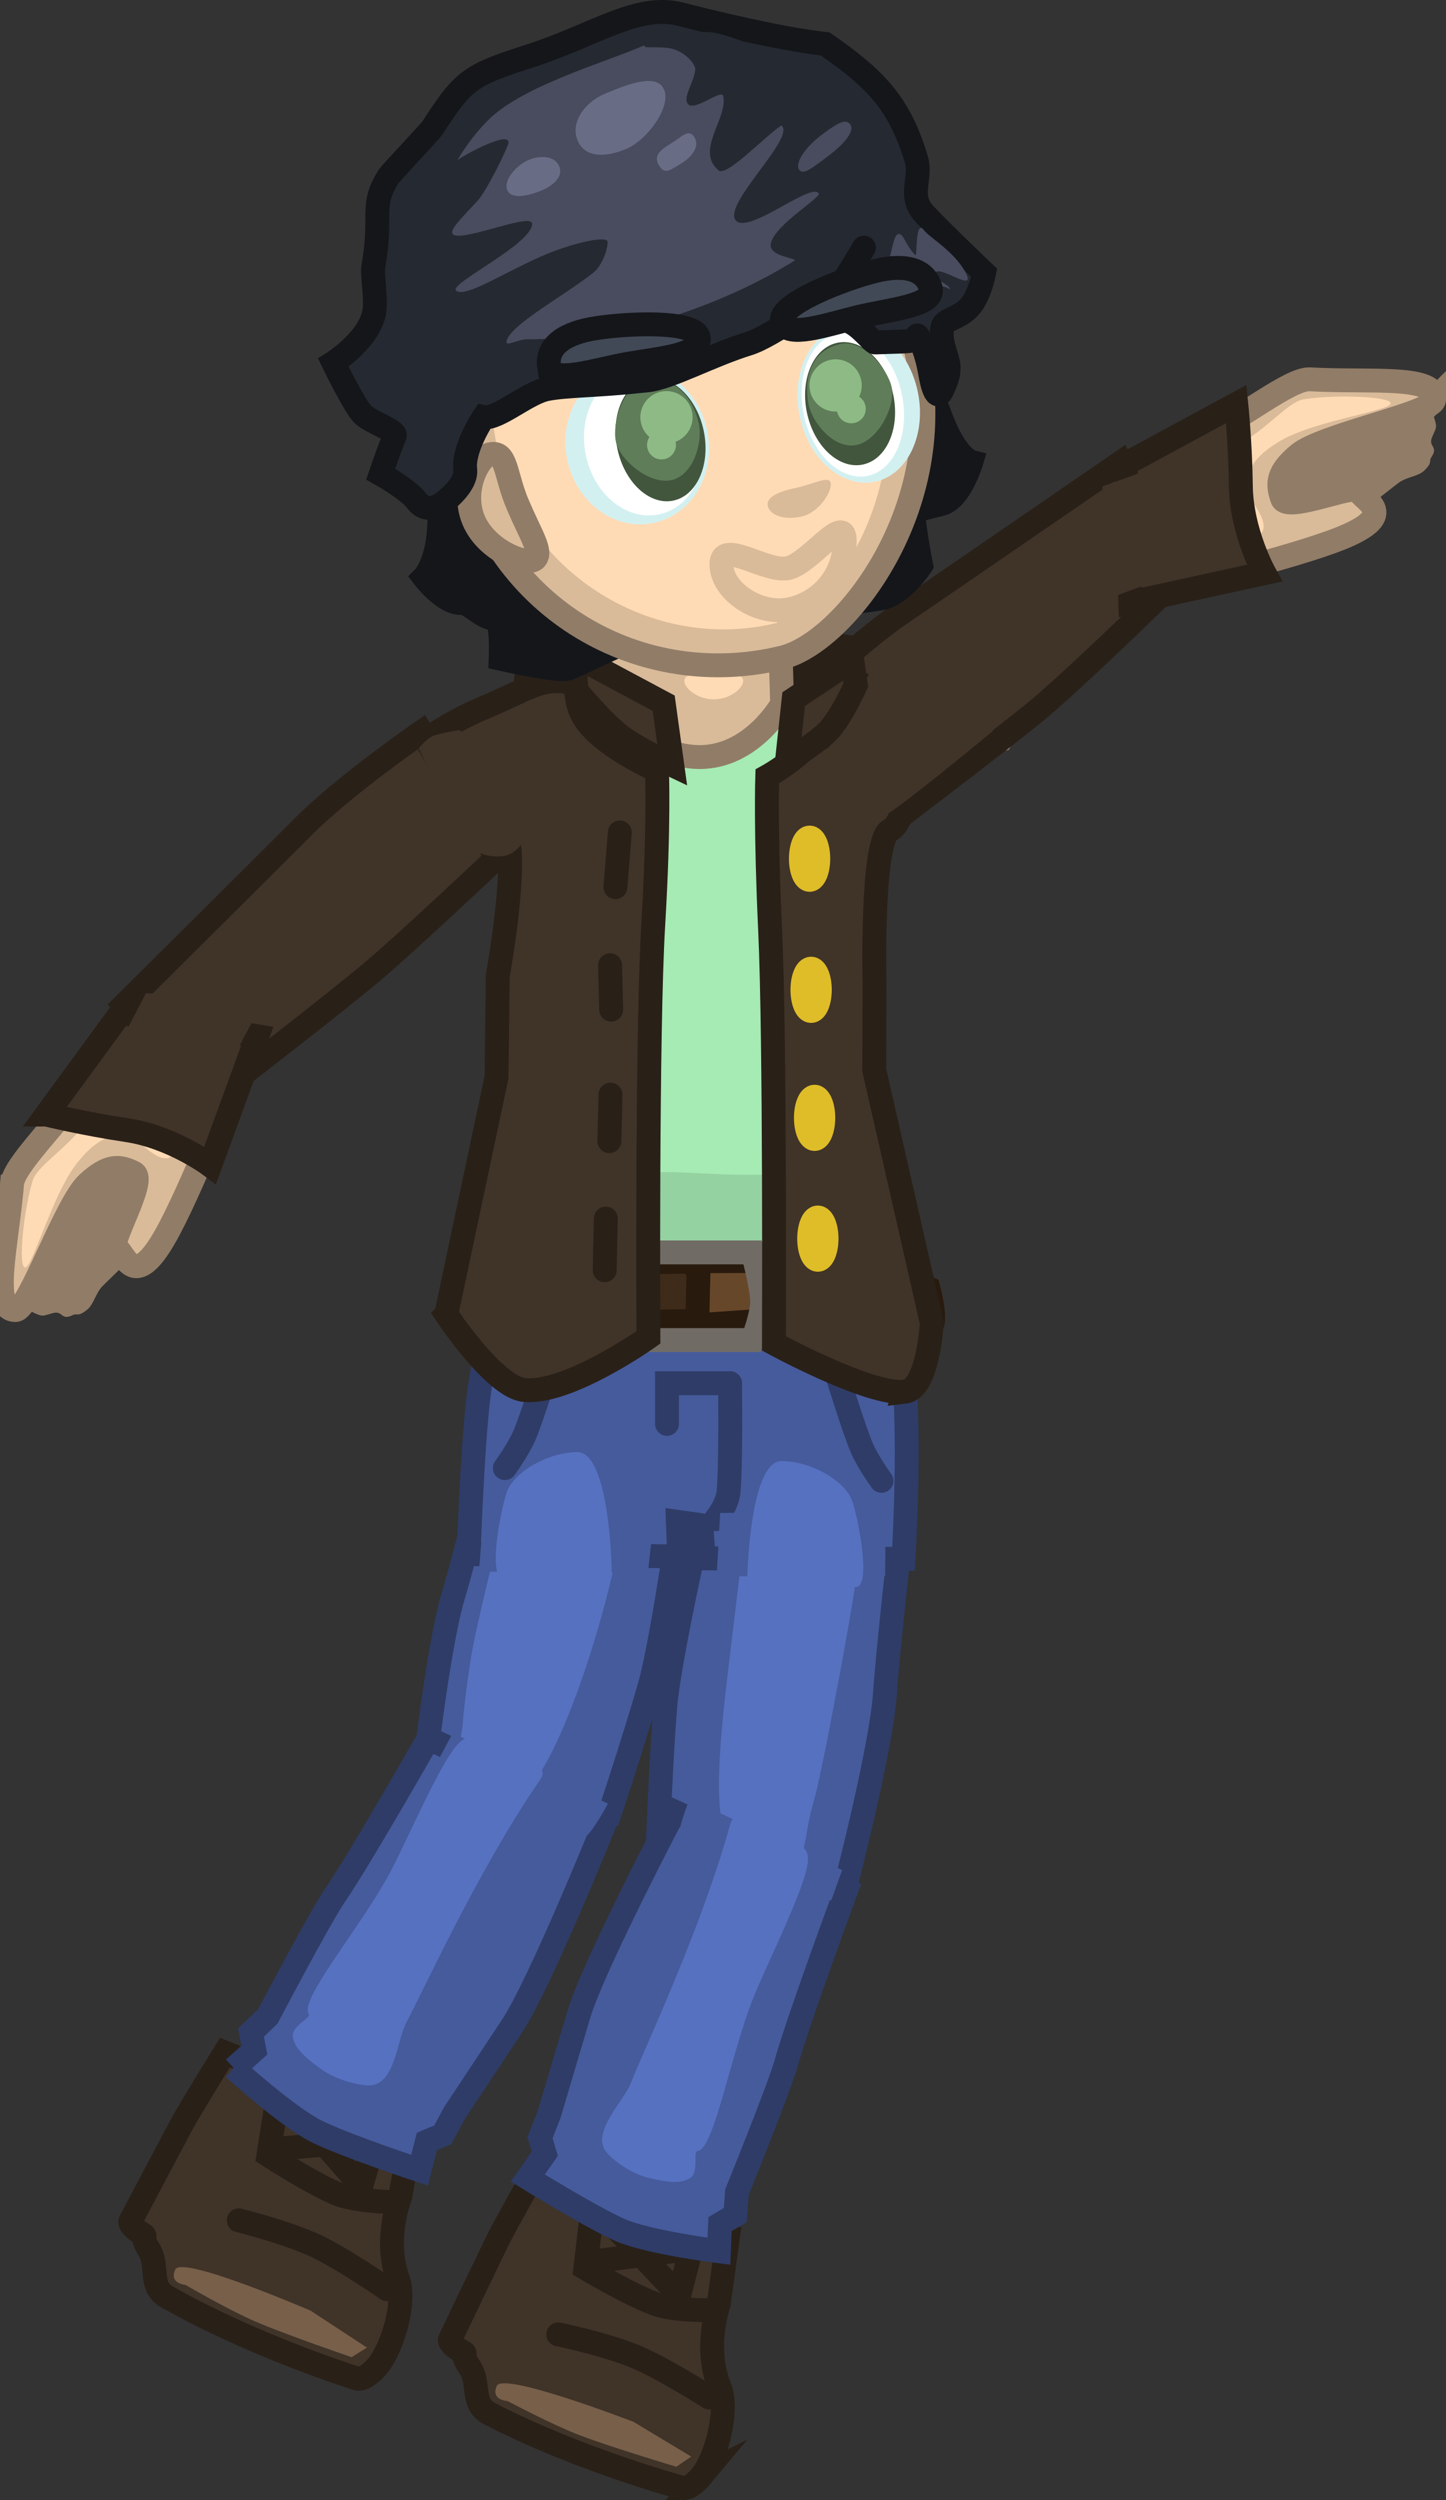 <svg version="1.1" xmlns="http://www.w3.org/2000/svg" xmlns:xlink="http://www.w3.org/1999/xlink" width="242.326" height="418.846" viewBox="0,0,242.326,418.846"><rect x="0" y="0" width="242.326" height="418.846" fill="#333333" stroke="none"/><g transform="translate(-114.79,-13.32)"><g data-paper-data="{&quot;isPaintingLayer&quot;:true}" fill-rule="nonzero" stroke-linejoin="miter" stroke-miterlimit="10" stroke-dasharray="" stroke-dashoffset="0" style="mix-blend-mode: normal"><g data-paper-data="{&quot;index&quot;:null}"><path d="M232.363,428.108c-2.317,2.774 -3.474,1.941 -3.474,1.941c0,0 -17.404,-4.744 -32.072,-12.363c-3.236,-1.681 -1.452,-5.088 -3.385,-7.874c-1.526,-2.198 -0.263,-2.003 -1.055,-2.437c-2.631,-1.442 -2.169,-2.132 -2.169,-2.132c0,0 7.116,-14.832 7.889,-16.405c1.48,-3.011 6.831,-12.417 6.831,-12.417l31.887,11.439l-1.586,11.514c0,0 -2.553,7.221 0.139,13.802c1.624,3.968 -0.612,12.068 -3.006,14.933z" fill="#403328" stroke="#292018" stroke-width="4" stroke-linecap="butt"/><path d="M220.973,419.072l9.658,5.811l-2.503,1.705c0,0 -10.909,-3.258 -16.252,-5.306c-4.688,-1.797 -12.041,-5.712 -12.041,-5.712c0,0 -2.858,-0.114 -1.791,-2.534c1.067,-2.42 22.929,6.036 22.929,6.036z" fill="#775f4a" stroke="none" stroke-width="0" stroke-linecap="butt"/><path d="M208.345,404.411c0,0 7.232,1.478 12.414,3.509c4.686,1.837 12.879,7.058 12.879,7.058" fill="none" stroke="#292018" stroke-width="4" stroke-linecap="round"/><path d="M234.792,400.366c0,0 -6.489,0.139 -9.73,-0.903c-3.928,-1.262 -12.175,-6.136 -12.175,-6.136l1.264,-10.784l12.685,13.443" fill="none" stroke="#292018" stroke-width="4" stroke-linecap="round"/><path d="M214.261,392.189l16.339,-2.103l-2.002,7.841" fill="none" stroke="#292018" stroke-width="4" stroke-linecap="round"/></g><g data-paper-data="{&quot;index&quot;:null}"><path d="M177.885,409.916c-2.423,2.681 -3.546,1.804 -3.546,1.804c0,0 -17.206,-5.417 -31.567,-13.6c-3.168,-1.805 -1.253,-5.141 -3.076,-7.999c-1.439,-2.256 -0.185,-2.012 -0.96,-2.476c-2.573,-1.544 -2.084,-2.215 -2.084,-2.215c0,0 7.687,-14.544 8.521,-16.086c1.596,-2.951 7.309,-12.142 7.309,-12.142l31.419,12.67l-2.032,11.444c0,0 -2.832,7.117 -0.397,13.797c1.468,4.028 -1.081,12.035 -3.584,14.804z" fill="#403328" stroke="#292018" stroke-width="4" stroke-linecap="butt"/><path d="M166.856,400.444l9.425,6.182l-2.567,1.606c0,0 -10.774,-3.68 -16.033,-5.934c-4.614,-1.978 -11.81,-6.176 -11.81,-6.176c0,0 -2.851,-0.225 -1.691,-2.602c1.16,-2.377 22.676,6.923 22.676,6.923z" fill="#775f4a" stroke="none" stroke-width="0" stroke-linecap="butt"/><path d="M154.808,385.303c0,0 7.169,1.758 12.268,3.989c4.611,2.018 12.595,7.554 12.595,7.554" fill="none" stroke="#292018" stroke-width="4" stroke-linecap="round"/><path d="M181.391,382.29c0,0 -6.489,-0.114 -9.687,-1.28c-3.876,-1.414 -11.928,-6.605 -11.928,-6.605l1.682,-10.726l12.152,13.926" fill="none" stroke="#292018" stroke-width="4" stroke-linecap="round"/><path d="M161.194,373.32l16.408,-1.466l-2.306,7.757" fill="none" stroke="#292018" stroke-width="4" stroke-linecap="round"/></g><g stroke-linecap="butt"><g><path d="M309.378,111.426c-0.434,1.274 -5.653,5.174 -6.241,5.686c-18.13,15.808 -20.604,20.099 -20.604,20.099c0,0 -10.803,2.616 -14.261,0.216c-2.461,-1.708 -4.609,-12.965 -4.609,-12.965c0,0 19.753,-15.951 28.114,-21.497c1.972,-1.308 2.857,-3.66 9.069,-9.123c4.944,-4.347 10.973,10.419 8.531,17.584z" fill="#d9bb9a" stroke="#917c67" stroke-width="4"/><path d="M306.531,91.497c2.337,-1.452 5.625,15.278 6.028,15.927c0.403,0.649 -2.178,1.771 -4.515,3.223c-2.337,1.452 -4.531,3.547 -4.934,2.898c-0.067,-0.108 -2.018,-16.81 -1.363,-17.585c1.732,-2.046 2.835,-3.253 4.783,-4.463z" fill="#d9bb9a" stroke="none" stroke-width="0"/><path d="M265.19,132.017c-1.597,-1.885 4.494,-7.849 12.54,-14.514c8.046,-6.665 10.041,-7.143 15.852,-11.664c3.915,-3.046 8.571,-7.557 12.453,-11.536c6.607,-6.772 6.278,10.607 6.1,10.95c-0.161,0.311 -6.925,3.8 -7.502,4.164c-6.629,4.183 -15.595,9.467 -17.14,11.39c-3.412,4.247 -8.457,11.429 -11.553,13.993c-8.046,6.665 -9.153,-0.898 -10.75,-2.783z" fill="#ffdbb5" stroke="none" stroke-width="0"/></g><path d="M307,102.331c0.751,3.385 1.634,11.361 1.634,11.361c0,0 -14.476,14.125 -20.442,18.983c-5.935,4.833 -22.462,17.383 -22.462,17.383l-18.911,-17.676c0,0 11.113,-10.971 18.999,-16.334c8.068,-5.488 36.759,-25.219 36.759,-25.219c0,0 3.562,7.615 4.424,11.502z" fill="#403328" stroke="#292018" stroke-width="4"/></g><g stroke-linecap="butt"><path d="M339.349,82.382c7.146,-1.916 14.711,-3.133 15.883,1.239c0.385,1.437 0.273,1.242 -0.446,2.936c-0.712,1.677 1.136,1.488 -0.122,3.36c-0.493,0.735 0.288,0.841 -1.226,2.271c-1.043,0.985 -2.942,1.008 -4.332,2.069c-2.054,1.568 -4.584,3.708 -5.513,3.957c-7.146,1.916 -13.89,-0.075 -15.062,-4.447c-1.172,-4.372 3.671,-9.469 10.818,-11.385z" fill="#917c67" stroke="none" stroke-width="NaN"/><g><path d="M355.116,80.313c-0.332,2.243 -18.768,5.873 -22.678,9.121c-3.556,2.954 -3.677,4.817 -2.781,7.413c0.837,2.426 12.472,-2.755 12.902,-1.228c0.441,1.568 7.806,3.982 -4.58,8.46c-9.883,3.573 -26.184,7.121 -30.891,9.24c-2.803,0.707 -4.595,-19.862 -0.959,-21.513c2.266,-0.68 1.866,-1.46 9.395,-4.888c7.056,-3.213 15.424,-10.237 18.792,-10.048c10.177,0.571 21.43,-0.82 20.799,3.444z" fill="#d9bb9a" stroke="#917c67" stroke-width="4"/><path d="M308.613,94.655c8.286,-4.567 10.209,-4.878 14.495,-7.333c4.286,-2.455 7.682,-6.716 10.145,-7.101c6.602,-1.035 18.518,-0.25 13.298,1.459c-4.256,1.393 -12.856,2.825 -17.467,5.657c-2.167,1.331 -5.519,3.667 -5.576,7.661c-0.023,1.61 5.166,6.228 2.042,8.229c-1.585,1.016 -3.496,1.001 -5.878,1.83c-9.665,3.363 -10.592,2.194 -10.861,2.47c-1.804,1.854 -5.066,-10.189 -0.197,-12.873z" fill="#ffdbb5" stroke="none" stroke-width="0"/></g><path d="M322.74,94.751c0.093,7.648 3.953,14.59 3.953,14.59l-22.489,4.912l-0.777,-23.207l18.546,-10.04c0,0 0.68,6.558 0.767,13.746z" fill="#403328" stroke="#292018" stroke-width="4"/><path d="M307.54,111.021l-9.038,3.341l1.059,-19.567l8.193,-2.931z" fill="#403328" stroke="none" stroke-width="0"/></g><path d="M200.309,190.605c0,0 2.702,-32.952 0.454,-37.254c-0.399,-0.764 -4.259,-7.031 -10.264,-8.69c-4.57,-1.263 -11.996,2.436 -10.647,-0.148c3.12,-5.978 12.084,-9.192 17.224,-10.432c10.46,-2.523 23.341,-10.05 32.449,-10.05c9.956,0 12.082,-2.538 25.418,2.234c12.958,4.637 6.301,14.463 6.301,14.463c0,0 0.298,13.594 -0.141,14.326c-2.127,3.542 -2.947,33.953 -2.947,33.953l7.177,37.258c0,0 -12.963,10.261 -36.501,9.687c-21.934,-0.534 -36.293,-8.258 -36.293,-8.258z" data-paper-data="{&quot;index&quot;:null}" fill="#95d2a1" stroke="#67916f" stroke-width="4" stroke-linecap="butt"/><path d="M249.266,166.297c0,1.438 -1.175,8.836 -0.688,12.374c1.675,12.169 6.674,28.172 4.648,29.505c-4.978,3.273 -21.652,1.47 -26.67,1.518c-4.07,0.039 -18.6,0.348 -22.779,-3.438c-3.243,-2.938 2.095,-14.915 3.906,-27.587c0.523,-3.659 -0.769,-10.62 -0.769,-13.433c0,-3.033 -4.37,-16.643 -5.861,-19.741c-0.546,-1.134 -4.522,1.008 -6.311,0.251c-1.551,-0.656 -0.97,-4.188 -1.07,-5.366c-0.196,-2.306 4.139,-5.462 8.707,-6.958c4.568,-1.496 19.203,-4.37 25.892,-4.37c6.89,0 20.77,1.866 26.623,4.617c1.104,0.519 8.284,3.117 7.436,5.983c-0.612,2.07 -0.476,6.025 -2.579,6.713c-2.314,0.757 -6.862,-1.819 -7.071,-0.836c-1.002,4.713 -3.414,17.742 -3.414,20.769z" data-paper-data="{&quot;index&quot;:null}" fill="#a6eab4" stroke="none" stroke-width="0" stroke-linecap="butt"/><g data-paper-data="{&quot;index&quot;:null}" stroke-linecap="butt"><path d="M202.72,129.1l1.04,-8.784c0,0 13.673,-1.567 24.4,-1.462c10.727,0.105 27.943,2.721 27.943,2.721v5.588z" fill="#292018" stroke="#292018" stroke-width="4"/><g><path d="M212.158,117.527l33.301,0.242l0.406,13.469c0,0 -5.008,9.022 -13.992,8.917c-8.699,-0.101 -22.599,-9.827 -22.599,-9.827z" fill="#d9bb9a" stroke="#917c67" stroke-width="4"/><path d="M239.334,127.396c0,1.234 -2.208,3.087 -4.932,3.087c-2.724,0 -4.932,-1.852 -4.932,-3.087c0,-1.234 2.208,-1.384 4.932,-1.384c2.724,0 4.932,0.149 4.932,1.384z" fill="#ffdbb5" stroke="none" stroke-width="0"/></g></g><g data-paper-data="{&quot;index&quot;:null}" stroke-linecap="butt"><g fill="#465b9c"><path d="M190.716,280.771c2.197,-7.343 7.065,-26.758 7.065,-26.758l31.966,6.202c0,0 -3.725,27.279 -6.075,35.513c-2.473,8.664 -6.821,21.753 -6.821,21.753c0,0 -12.24,2.572 -17.458,1.787c-4.988,-0.751 -13.904,-5.886 -13.904,-5.886c0,0 2.587,-23.785 5.226,-32.61z" stroke="#2e3c67" stroke-width="4"/><path d="M198.933,256.825l0.87,-4.509l23.712,4.556l-0.87,4.509z" stroke="none" stroke-width="0"/></g><path d="M199.702,265.194c3.257,-13.888 7.13,-25.313 13.115,-24.311c13.837,2.317 9.761,15.013 4.262,37.516c-3.267,13.37 -8.513,27.991 -13.092,33.86c-2.288,2.933 -5.827,3.5 -7.569,3.232c-2.559,-0.393 -5.087,-1.757 -5.929,-4.382c-0.507,-1.582 1.573,-5.205 1.849,-8.973c0.202,-2.751 0.629,-6.221 1.304,-10.613c0.935,-6.084 4.674,-20.422 6.059,-26.329z" fill="#5671c0" stroke="none" stroke-width="0"/></g><g data-paper-data="{&quot;index&quot;:null}" stroke-linecap="butt"><g fill="#465b9c"><path d="M154,359.845l3.409,-3.055l-0.555,-2.949l2.813,-2.694c0,0 8.663,-16.5 11.298,-20.354c4.331,-6.334 15.638,-26.229 15.638,-26.229l29.617,13.998c0,0 -10.939,27.167 -15.683,34.305c-1.976,2.974 -9.604,14.499 -9.604,14.499l-1.951,3.614l-2.643,1.11l-1.236,4.819c0,0 -12.132,-4.016 -17.145,-6.445c-4.793,-2.321 -13.959,-10.62 -13.959,-10.62z" stroke="#2e3c67" stroke-width="4"/><path d="M188.127,308.431l2.533,-4.768l26.022,11.822c0,0 -2.552,4.693 -3.634,5.403c-0.418,0.275 -6.248,-2.565 -6.248,-2.565z" stroke="none" stroke-width="0"/></g><path d="M191.081,306.048c2.74,-3.42 4.059,-0.699 6.822,0.55c3.356,2.85 9.525,1.817 7.389,4.911c-10.299,14.921 -19.513,35.279 -22.376,40.578c-1.615,2.988 -1.89,10.584 -6.268,10.608c-1.702,0.01 -5.571,-0.9 -8.072,-2.744c-2.631,-1.938 -4.266,-3.303 -4.698,-5.261c-0.433,-1.958 3.174,-3.26 2.656,-3.982c-1.651,-2.301 8.564,-14.311 13.549,-23.536c2.654,-4.911 7.88,-17.232 10.999,-21.125z" fill="#5671c0" stroke="none" stroke-width="0"/></g><g data-paper-data="{&quot;index&quot;:null}" stroke-linecap="butt"><g fill="#465b9c"><path d="M225.038,322.028c0,0 0.51,-13.791 1.233,-22.775c0.688,-8.538 6.848,-35.372 6.848,-35.372l32.757,5.629c0,0 -2.265,19.891 -2.782,27.542c-0.622,9.194 -6.625,32.355 -6.625,32.355c0,0 -10.351,1.614 -15.385,0.533z" stroke="#2e3c67" stroke-width="4"/><path d="M239.49,267.511l0.775,-4.526l24.283,4.217l-0.775,4.526z" stroke="none" stroke-width="0"/></g><path d="M253.349,305.191c-0.92,4.348 -1.551,7.787 -2.338,10.43c-1.078,3.622 -1.255,7.98 -2.303,9.278c-1.739,2.152 -1.794,2.714 -4.379,2.167c-1.76,-0.372 -6.914,-2.585 -8.056,-6.145c-2.285,-7.124 -0.114,-22.25 1.528,-35.917c2.763,-23.004 3.392,-36.331 17.44,-33.55c6.076,1.203 4.719,13.059 2.883,27.208c-0.781,6.018 -4.775,26.53 -4.775,26.53z" fill="#5671c0" stroke="none" stroke-width="0"/></g><g data-paper-data="{&quot;index&quot;:null}" stroke-linecap="butt"><g fill="#465b9c"><path d="M218.67,386.909c-4.922,-2.188 -15.435,-8.693 -15.435,-8.693l2.853,-4.068l-0.8,-2.71l1.507,-3.82c0,0 3.935,-13.241 4.946,-16.663c2.425,-8.215 16.053,-34.132 16.053,-34.132l28.813,13.15c0,0 -7.943,21.457 -10.019,28.838c-1.264,4.492 -8.293,21.75 -8.293,21.75l-0.283,3.87l-2.556,1.503l-0.186,4.553c0,0 -11.894,-1.487 -16.599,-3.578z" stroke="#2e3c67" stroke-width="4"/><path d="M234.331,323.985c0,0 -5.735,-2.533 -5.787,-3.027c-0.136,-1.276 1.809,-6.251 1.809,-6.251l25.568,11.914l-1.828,5.091z" stroke="none" stroke-width="0"/></g><path d="M240.968,348.189c-3.842,9.756 -6.542,25.258 -9.289,25.515c-0.862,0.081 0.39,3.641 -1.347,4.59c-1.737,0.95 -3.772,0.609 -6.853,-0.106c-2.93,-0.68 -6.004,-2.996 -7.049,-4.282c-2.688,-3.307 2.843,-8.462 4.087,-11.622c2.207,-5.604 11.791,-25.79 16.624,-43.25c1.002,-3.621 4.04,1.69 8.253,2.357c2.646,1.264 5.503,0.483 4.63,4.77c-0.994,4.88 -7.011,16.834 -9.056,22.028z" fill="#5671c0" stroke="none" stroke-width="0"/></g><g data-paper-data="{&quot;index&quot;:null}"><g><g><path d="M193.321,273.694c0,0 0.636,-18.319 1.681,-26.508c1.041,-8.158 4.065,-19.79 4.065,-19.79l63.972,0.426c0,0 3.173,13.025 3.498,19.549c0.604,12.106 -0.33,27.104 -0.33,27.104l-33.466,-0.072l-0.432,-5.563l-3.921,-0.554l0.213,5.785z" fill="#465b9c" stroke="#2e3c67" stroke-width="4" stroke-linecap="butt"/><path d="M237.131,245.063c0,0 0.175,14.154 -0.258,18.276c-0.234,2.225 -2.134,4.501 -2.134,4.501" fill="none" stroke="#2e3c67" stroke-width="4" stroke-linecap="round"/><path d="M226.569,251.875v-6.812h10.562" fill="none" stroke="#2e3c67" stroke-width="4" stroke-linecap="round"/><path d="M206.911,241.271c0,0 -2.79,9.071 -4.166,12.368c-1.026,2.459 -3.353,5.647 -3.353,5.647" fill="none" stroke="#2e3c67" stroke-width="4" stroke-linecap="round"/><path d="M262.513,261.415c0,0 -2.327,-3.188 -3.353,-5.647c-1.376,-3.297 -4.166,-12.368 -4.166,-12.368" data-paper-data="{&quot;index&quot;:null}" fill="none" stroke="#2e3c67" stroke-width="4" stroke-linecap="round"/><path d="M195.055,276.603l0.848,-10.623l28.634,0.273l-1.18,10.623z" fill="#465b9c" stroke="none" stroke-width="0" stroke-linecap="butt"/><path d="M234.893,277.409l0.587,-10.623l27.709,-0.273l-0.053,10.8z" data-paper-data="{&quot;index&quot;:null}" fill="#465b9c" stroke="none" stroke-width="0" stroke-linecap="butt"/></g><g stroke="#281a0d" stroke-width="4" stroke-linecap="butt"><path d="M195.28,233.781c0,0 -0.256,-3.997 0.03,-5.663c0.31,-1.8 2.162,-3.916 2.162,-3.916l9.765,-0.355c0,0 3.189,3.808 3.189,5.464c0,1.656 -3.189,4.47 -3.189,4.47z" fill="#3f2b1a"/><path d="M206.44,234.633l1.794,-10.218l10.164,0.071c0,0 3.189,3.808 3.189,5.464c0,1.656 -3.189,4.47 -3.189,4.47z" fill="#67472a"/><path d="M218.597,234.846l1.594,-10.005l10.363,-0.142c0,0 3.189,3.808 3.189,5.464c0,1.656 -3.189,4.47 -3.189,4.47z" fill="#3f2b1a"/><path d="M231.629,235.347l0.263,-10.724l11.21,-0.042c0,0 3.361,3.635 3.438,5.288c0.077,1.654 -2.978,4.633 -2.978,4.633z" fill="#67472a"/><path d="M243.781,234.917l0.861,-10.298l10.612,-0.467c0,0 3.361,3.635 3.438,5.288c0.077,1.654 -2.978,4.633 -2.978,4.633z" fill="#3f2b1a"/><path d="M255.942,234.708l0.591,-10.085l8.428,-0.68c0,0 2.642,3.635 2.703,5.288c0.06,1.654 -2.341,4.633 -2.341,4.633z" fill="#67472a"/></g><path d="M200.378,235.344l1.165,-12.77l5.778,-0.148l0.629,12.77z" fill="#465b9c" stroke="#2e3c67" stroke-width="4" stroke-linecap="butt"/><g fill="#67472a" stroke="#281a0d" stroke-width="4" stroke-linecap="butt"><path d="M255.451,233.573l5.455,-8.648l9.475,4.238c0,0 1.273,4.658 0.584,6.14c-0.688,1.483 -4.715,2.756 -4.715,2.756z"/></g><path d="M223.38,237.826c0,0 -1.196,-4.985 -1.196,-7.45c0,-2.43 1.196,-7.237 1.196,-7.237h17.537c0,0 1.594,5.716 1.594,8.302c0,2.268 -1.594,6.386 -1.594,6.386z" fill="none" stroke="#716b65" stroke-width="4" stroke-linecap="butt"/><path d="M254.385,235.409l0.629,-12.77l5.778,0.148l1.165,12.77z" data-paper-data="{&quot;index&quot;:null}" fill="#465b9c" stroke="#2e3c67" stroke-width="4" stroke-linecap="butt"/></g><path d="M217.307,276.83c0,3.037 -13.186,0.887 -18.185,0.887c-2.674,0 -0.396,-11.516 0.581,-14.368c1.163,-3.392 6.876,-6.741 11.874,-6.741c4.999,0 5.73,17.185 5.73,20.222z" fill="#5671c0" stroke="none" stroke-width="0" stroke-linecap="butt"/><path d="M240.023,278.322c0,-3.037 0.731,-20.222 5.73,-20.222c4.999,0 10.712,3.349 11.874,6.741c0.977,2.852 3.255,14.368 0.581,14.368c-4.999,0 -18.185,2.15 -18.185,-0.887z" data-paper-data="{&quot;index&quot;:null}" fill="#5671c0" stroke="none" stroke-width="0" stroke-linecap="butt"/></g><g data-paper-data="{&quot;index&quot;:null}" stroke-linecap="butt"><g data-paper-data="{&quot;index&quot;:null}" fill="#403328"><g><path d="M266.427,246.484c-5.793,0.687 -21.94,-8.093 -21.94,-8.093c0,0 0.215,-51.021 -0.636,-69.198c-0.789,-16.843 -0.485,-25.793 -0.485,-25.793c0,0 7.56,-4.171 9.698,-9.149c1.3,-3.027 0.368,-5.3 1.94,-5.634c3.717,-0.791 1.395,-2.207 7.234,0.906c5.84,3.113 5.757,20.918 1.693,22.881c-3.157,1.524 -2.584,25.615 -2.584,25.615l-0.042,14.607l9.642,42.307c0,0 -0.588,11.086 -4.52,11.552z" stroke="#292018" stroke-width="4"/><path d="M274.743,127.896c0,0 6.99,-0.45 7.428,0.567c0.413,0.96 -1.013,7.347 -1.013,7.347c0,0 -16.446,13.678 -18.557,14.38c-0.698,0.232 -3.127,-15.062 -3.632,-18.261c-0.504,-3.199 1.869,-6.297 1.869,-6.297z" stroke="none" stroke-width="NaN"/></g><path d="M253.349,136.029c-2.195,2.084 -6.678,4.796 -6.678,4.796l1.121,-10.377l9.824,-6.53l0.592,4.159c0,0 -2.573,5.782 -4.859,7.952z" stroke="#292018" stroke-width="4"/></g><path d="M251.922,157.182c0,1.958 -0.653,3.546 -1.458,3.546c-0.805,0 -1.458,-1.588 -1.458,-3.546c0,-1.958 0.653,-3.546 1.458,-3.546c0.805,0 1.458,1.588 1.458,3.546z" fill="#dfbd28" stroke="#dfbd28" stroke-width="4"/><path d="M252.178,179.149c0,1.958 -0.653,3.546 -1.458,3.546c-0.805,0 -1.458,-1.588 -1.458,-3.546c0,-1.958 0.653,-3.546 1.458,-3.546c0.805,0 1.458,1.588 1.458,3.546z" fill="#dfbd28" stroke="#dfbd28" stroke-width="4"/><path d="M252.761,200.598c0,1.958 -0.653,3.546 -1.458,3.546c-0.805,0 -1.458,-1.588 -1.458,-3.546c0,-1.958 0.653,-3.546 1.458,-3.546c0.805,0 1.458,1.588 1.458,3.546z" fill="#dfbd28" stroke="#dfbd28" stroke-width="4"/><path d="M253.307,220.835c0,1.958 -0.653,3.546 -1.458,3.546c-0.805,0 -1.458,-1.588 -1.458,-3.546c0,-1.958 0.653,-3.546 1.458,-3.546c0.805,0 1.458,1.588 1.458,3.546z" fill="#dfbd28" stroke="#dfbd28" stroke-width="4"/></g><g data-paper-data="{&quot;index&quot;:null}" stroke="#292018" stroke-width="4"><path d="M189.573,233.515l8.427,-39.724l0.207,-17.028c0,0 4.392,-23.849 0.35,-25.373c-5.204,-1.962 -12.973,-5.402 -12.973,-5.402c0,0 -9.256,0.411 -7.476,-2.073c1.78,-2.484 10.018,-8.793 17.495,-11.906c7.477,-3.113 9.625,-5.196 14.385,-4.406c2.013,0.334 0.819,2.607 2.484,5.634c2.738,4.978 12.417,9.149 12.417,9.149c0,0 0.389,8.949 -0.621,25.793c-1.09,18.178 -0.815,69.199 -0.815,69.199c0,0 -13.358,9.507 -20.776,8.82c-5.035,-0.467 -13.104,-12.682 -13.104,-12.682z" fill="#403328" stroke-linecap="butt"/><path d="M211.372,129.001l-0.287,-5.854l14.93,7.982l1.436,10.377c0,0 -5.74,-2.712 -8.551,-4.796c-2.927,-2.17 -7.528,-7.71 -7.528,-7.71z" fill="#403328" stroke-linecap="butt"/><path d="M218.667,152.783l-0.747,9.167" fill="none" stroke-linecap="round"/><path d="M217.025,175.027l0.187,7.438" fill="none" stroke-linecap="round"/><path d="M217.099,196.717l-0.187,7.784" fill="none" stroke-linecap="round"/><path d="M216.315,217.474l-0.187,8.648" fill="none" stroke-linecap="round"/></g><g stroke-linecap="butt"><g><path d="M137.506,181.898c6.522,-5.09 8.997,-5.523 10.648,-7.217c7.002,-7.186 26.345,-23.633 26.345,-23.633c0,0 10.662,4.201 11.883,6.936c1.717,3.844 -1.919,7.934 -1.919,7.934c0,0 -5.617,7.673 -24.517,22.552c-0.612,0.482 -5.413,4.886 -6.746,5.076c-7.494,1.069 -20.883,-7.598 -15.694,-11.648z" fill="#d9bb9a" stroke="#917c67" stroke-width="4"/><path d="M139.421,183.176c0.883,-0.5 16.932,4.519 17.026,4.605c0.563,0.517 -1.903,2.283 -3.764,4.31c-1.861,2.027 -3.442,4.355 -4.005,3.838c-0.563,-0.517 -16.391,-6.854 -14.53,-8.881c1.551,-1.689 2.941,-2.55 5.274,-3.871z" fill="#d9bb9a" stroke="none" stroke-width="0"/><path d="M182.378,165.031c-3.094,2.565 -11.088,6.189 -15.895,8.753c-2.176,1.161 -9.034,8.99 -14.375,14.727c-0.465,0.499 -5.149,6.498 -5.485,6.598c-0.369,0.111 -17.508,-2.793 -9.626,-8.028c4.631,-3.076 9.929,-6.813 13.648,-10.094c5.522,-4.87 6.362,-6.741 14.405,-13.41c8.043,-6.669 15.034,-11.546 16.59,-9.627c1.556,1.919 8.781,4.411 0.738,11.08z" fill="#ffdbb5" stroke="none" stroke-width="0"/></g><path d="M134.225,183.037c0,0 24.716,-24.527 31.607,-31.436c6.735,-6.753 19.578,-15.635 19.578,-15.635l12.622,21.06c0,0 -14.881,14.058 -20.732,18.992c-5.881,4.96 -21.736,17.216 -21.736,17.216c0,0 -7.673,-2.349 -10.86,-3.715c-3.659,-1.569 -10.481,-6.483 -10.481,-6.483z" fill="#403328" stroke="#292018" stroke-width="4"/></g><g stroke-linecap="butt"><path d="M121.585,217.453c2.862,-6.823 8.566,-10.935 12.739,-9.184c4.174,1.751 5.237,8.701 2.375,15.524c-0.372,0.887 -2.834,3.105 -4.665,4.929c-1.239,1.234 -1.518,3.113 -2.634,4.013c-1.621,1.307 -1.621,0.519 -2.415,0.909c-2.025,0.994 -1.588,-0.812 -3.346,-0.332c-1.775,0.484 -1.597,0.622 -2.969,0.046c-4.174,-1.751 -1.948,-9.082 0.914,-15.905z" fill="#917c67" stroke="none" stroke-width="NaN"/><g><path d="M116.8,211.724c0.267,-3.363 8.355,-10.707 12.49,-17.266c4.412,-6.998 5.131,-6.496 6.11,-8.65c2.126,-3.381 22.266,1.168 21.187,3.85c-2.735,4.378 -8.448,20.052 -13.321,29.363c-6.107,11.669 -7.506,4.045 -9,3.397c-1.456,-0.631 5.247,-11.462 2.956,-12.618c-2.451,-1.237 -4.313,-1.369 -7.72,1.756c-3.746,3.436 -9.828,21.214 -12.095,21.241c-4.31,0.05 -1.414,-10.913 -0.608,-21.073z" fill="#d9bb9a" stroke="#917c67" stroke-width="4"/><path d="M150.619,190.583c-0.31,0.229 0.724,1.306 -3.912,10.429c-1.142,2.248 -1.385,4.143 -2.606,5.577c-2.405,2.825 -6.28,-2.939 -7.879,-3.133c-3.966,-0.481 -6.732,2.525 -8.343,4.492c-3.428,4.188 -6.006,12.515 -7.961,16.545c-2.397,4.942 -1.568,-6.971 0.347,-13.373c0.714,-2.388 5.394,-5.178 8.404,-9.094c3.011,-3.916 3.577,-5.779 9.22,-13.374c3.316,-4.462 14.809,0.394 12.729,1.931z" fill="#ffdbb5" stroke="none" stroke-width="0"/></g><path d="M122.564,200.05l12.449,-17.023l22.891,3.899l-7.899,21.622c0,0 -6.359,-4.76 -13.924,-5.884c-7.111,-1.056 -13.517,-2.614 -13.517,-2.614z" fill="#403328" stroke="#292018" stroke-width="4"/><path d="M135.24,187.424l4.009,-7.723l19.531,1.589l-4.53,8.505z" fill="#403328" stroke="none" stroke-width="0"/></g><path d="M208.709,146.392c0,0 -5.093,7.29 -7.542,9.433c-2.449,2.143 -6.918,0.284 -7.426,-0.412c-1.533,-2.101 -8.8,-16.745 -8.8,-16.745c0,0 1.339,-1.559 2.319,-2.01c1.037,-0.478 4.47,-1.021 4.47,-1.021z" fill="#403328" stroke="none" stroke-width="NaN" stroke-linecap="butt"/><g><path d="M188.21,103.59c0.891,-6.4 -1.084,-24.928 -1.084,-24.928l78.5,-17.709c0,0 4.993,19.099 8.136,25.278c2.048,4.028 3.814,4.474 3.814,4.474c0,0 -1.864,6.258 -5,7.047c-1.004,0.253 -3.157,0.78 -4.57,1.182c-0.564,0.16 1.154,9.105 1.154,9.105c0,0 -2.984,4.551 -6.306,5.441c-1.378,0.369 -6.196,0.744 -7.643,1.178c-1.631,0.488 -4.65,2.778 -7.006,4.277c-3.807,2.422 -9.532,3.345 -9.532,3.345c0,0 -5.041,-0.512 -8.78,-1.313c-3.09,-0.662 -4.713,-1.685 -6.983,-1.334c-1.521,0.235 -12.195,5.57 -13.03,5.736c-2.032,0.403 -11.183,-1.674 -11.183,-1.674c0,0 0.283,-6.976 -0.97,-6.775c-1.672,0.268 -4.432,-2.688 -5.396,-2.585c-2.979,0.32 -6.489,-4.292 -6.489,-4.292c0,0 1.713,-1.735 2.37,-6.454z" data-paper-data="{&quot;index&quot;:null}" fill="#14161a" stroke="#14161a" stroke-width="4" stroke-linecap="butt"/><path d="M191.983,89.718c-5.818,-25.804 6.447,-44.004 29.084,-49.108c22.638,-5.104 41.525,6.073 47.343,31.877c5.818,25.804 -12.18,48.451 -22.457,50.981c-23.597,5.809 -48.153,-7.946 -53.97,-33.75z" data-paper-data="{&quot;index&quot;:null}" fill="#d9bb9a" stroke="#917c67" stroke-width="4" stroke-linecap="butt"/><path d="M262.617,74.338c4.654,20.643 -7.368,41.027 -17.84,43.387c-20.467,4.934 -41.879,-8.231 -46.533,-28.874c-4.654,-20.643 3.88,-37.425 24.734,-42.126c20.594,-4.643 34.985,6.97 39.639,27.613z" fill="#ffdbb5" stroke="none" stroke-width="0" stroke-linecap="butt"/><path d="M254.001,94.233c0.277,1.323 -1.848,4.996 -5.012,5.659c-3.164,0.663 -5.256,-0.476 -5.533,-1.799c-0.277,-1.323 1.365,-2.33 4.529,-2.993c3.164,-0.663 5.739,-2.19 6.017,-0.867z" fill="#d9bb9a" stroke="none" stroke-width="0" stroke-linecap="butt"/><path d="M247.046,115.401c-5.207,1.037 -11.282,-3.065 -11.364,-7.478c-0.082,-4.413 7.526,1.446 11.235,0.561c3.62,-0.864 9.385,-9.139 9.434,-4.675c0.065,5.984 -4.098,10.556 -9.305,11.593z" fill="none" stroke="#d9bb9a" stroke-width="4" stroke-linecap="round"/><g data-paper-data="{&quot;index&quot;:null}" stroke="none" stroke-width="0" stroke-linecap="butt"><path d="M268.59,78.927c1.507,7.191 -1.7,13.95 -7.165,15.095c-5.464,1.145 -11.116,-3.756 -12.623,-10.947c-1.507,-7.191 1.7,-13.95 7.165,-15.095c5.464,-1.145 11.116,3.756 12.623,10.947z" fill="#d3f0f1"/><path d="M255.208,69.177c4.535,-0.951 9.331,3.619 10.712,10.207c1.381,6.588 -1.177,12.698 -5.712,13.649c-4.535,0.951 -9.331,-3.619 -10.712,-10.207c-1.381,-6.588 1.177,-12.698 5.712,-13.649z" fill="#ffffff"/></g><g data-paper-data="{&quot;index&quot;:null}" stroke="none" stroke-width="0" stroke-linecap="butt"><g data-paper-data="{&quot;index&quot;:null}"><path d="M264.481,79.431c1.181,5.634 -1.099,10.879 -5.093,11.716c-3.994,0.837 -8.188,-3.051 -9.369,-8.685c-1.181,-5.634 1.099,-10.879 5.093,-11.716c3.994,-0.837 8.188,3.051 9.369,8.685z" fill="#41563d"/><path d="M258.322,87.87c-3.692,0.774 -7.36,-3.629 -8.012,-6.74c-0.652,-3.111 -0.463,-8.962 5.412,-10.194c3.692,-0.774 7.852,4.166 8.504,7.277c0.652,3.111 -2.212,8.883 -5.904,9.657z" fill="#5f7d59"/></g><path d="M250.543,78.793c-0.496,-2.366 1.02,-4.686 3.386,-5.181c2.366,-0.496 4.686,1.02 5.181,3.386c0.496,2.366 -1.02,4.686 -3.386,5.181c-2.366,0.496 -4.686,-1.02 -5.181,-3.386z" fill="#8ebb85"/><path d="M255.086,82.313c-0.274,-1.309 0.564,-2.592 1.873,-2.866c1.309,-0.274 2.592,0.564 2.866,1.873c0.274,1.309 -0.564,2.592 -1.873,2.866c-1.309,0.274 -2.592,-0.564 -2.866,-1.873z" fill="#8ebb85"/></g><g data-paper-data="{&quot;index&quot;:null}" stroke="none" stroke-width="0" stroke-linecap="butt"><path d="M218.853,74.889c6.478,-1.358 12.951,3.371 14.458,10.563c1.507,7.191 -2.522,14.122 -9,15.48c-6.478,1.358 -12.951,-3.371 -14.458,-10.563c-1.507,-7.191 2.522,-14.122 9,-15.48z" fill="#d3f0f1"/><path d="M232.444,85.53c1.381,6.588 -1.858,12.841 -7.235,13.968c-5.377,1.127 -10.854,-3.3 -12.235,-9.887c-1.381,-6.588 1.858,-12.841 7.235,-13.968c5.377,-1.127 10.854,3.3 12.235,9.887z" fill="#ffffff"/></g><g data-paper-data="{&quot;index&quot;:null}" stroke="none" stroke-width="0" stroke-linecap="butt"><g data-paper-data="{&quot;index&quot;:null}"><path d="M223.347,76.789c3.994,-0.837 8.188,3.051 9.369,8.685c1.181,5.634 -1.099,10.879 -5.093,11.716c-3.994,0.837 -8.188,-3.051 -9.369,-8.685c-1.181,-5.634 1.099,-10.879 5.093,-11.716z" fill="#41563d"/><path d="M217.998,87.288c-0.652,-3.111 1.174,-9.306 4.867,-10.079c5.875,-1.231 8.398,4.051 9.05,7.162c0.652,3.111 -0.939,8.616 -4.632,9.39c-3.692,0.774 -8.633,-3.362 -9.285,-6.473z" fill="#5f7d59"/></g><path d="M227.377,87.506c-2.366,0.496 -4.686,-1.02 -5.181,-3.386c-0.496,-2.366 1.02,-4.686 3.386,-5.181c2.366,-0.496 4.686,1.02 5.181,3.386c0.496,2.366 -1.02,4.686 -3.386,5.181z" fill="#8ebb85"/><path d="M226.142,90.238c-1.309,0.274 -2.592,-0.564 -2.866,-1.873c-0.274,-1.309 0.564,-2.592 1.873,-2.866c1.309,-0.274 2.592,0.564 2.866,1.873c0.274,1.309 -0.564,2.592 -1.873,2.866z" fill="#8ebb85"/></g><path d="M201.563,97.884c2.202,5.161 4.126,7.873 2.899,9.098c-1.226,1.224 -8.068,-1.28 -10.27,-6.442c-2.202,-5.161 0.877,-10.59 2.544,-11.063c3.035,-0.861 2.624,3.246 4.826,8.407z" data-paper-data="{&quot;index&quot;:null}" fill="#d9bb9a" stroke="#917c67" stroke-width="4" stroke-linecap="butt"/><g data-paper-data="{&quot;index&quot;:null}"><g><path d="M192.75,91.993c0.312,2.716 -3.823,5.652 -3.823,5.652c0,0 -2.542,1.961 -4.292,-0.392c-1.425,-1.916 -6.062,-4.509 -6.062,-4.509c0,0 1.008,-2.983 2.359,-6.406c0.349,-0.884 -3.974,-2.254 -5.341,-3.586c-1.368,-1.332 -4.939,-8.671 -4.939,-8.671c0,0 6.253,-3.968 6.887,-8.746c0.315,-2.371 -0.446,-5.933 -0.173,-7.453c1.554,-8.662 -0.665,-10.023 2.598,-15.07c0.341,-0.527 6.966,-7.545 7.27,-8.02c5.298,-8.278 6.433,-8.896 16.493,-12.142c10.638,-3.432 17.876,-8.799 25.073,-6.956c4.699,1.204 16.413,4.094 24.281,4.991c8.59,5.927 12.482,10.077 15.265,19.321c0.893,2.965 -1.128,5.613 0.809,8.486c0.879,1.303 10.564,10.539 10.564,10.539c0,0 -0.747,3.969 -2.553,5.845c-1.789,1.858 -4.168,1.955 -4.437,3.19c-0.587,2.694 1.018,4.973 1.037,6.862c0.013,1.374 -0.389,2.199 -1.005,3.619c-1.041,2.398 -1.778,-0.807 -2.144,-2.948c-0.684,-4.002 -2.236,-6.621 -2.094,-5.987c-1.366,1.112 -0.118,0.813 -7.097,1.084c-0.388,0.015 -2.272,-2.478 -3.979,-3.325c-1.708,-0.848 -3.805,-4.77 -3.805,-4.77c0,0 -9.129,6.977 -13.467,8.316c-6.257,1.932 -13.129,5.716 -16.853,6.121c-9.102,0.99 -13.299,0.796 -16.847,1.464c-3.303,0.622 -8.359,5.169 -10.627,4.692c0,0 -3.509,5.234 -3.099,8.799z" fill="#252931" stroke="#14161a" stroke-width="4" stroke-linecap="butt"/><path d="M251.506,54.639c-20.962,14.607 -43.706,15.73 -61.816,21.557c-3.749,1.206 -5.675,-1.647 -5.675,-1.647c0,0 4.833,-8.589 2.795,-18.311c-0.981,-4.679 2.723,-15.773 9.813,-22.819c5.894,-5.856 19.865,-9.693 26.485,-12.654c4.287,-1.918 4.901,1.717 8.971,0.864c11.554,-2.422 12.064,4.887 17.398,11.434c3.882,4.765 5.023,19.489 2.027,21.577z" fill="#494c5e" stroke="none" stroke-width="0" stroke-linecap="butt"/><path d="M236,29.428c-0.276,-1.319 -5.029,2.826 -6.005,1.208c-0.716,-1.187 1.16,-3.666 1.318,-5.721c0.046,-0.591 -1.225,-2.549 -3.549,-3.32c-1.935,-0.642 -4.994,-0.111 -4.979,-0.528c0.06,-1.694 8.863,-2.145 9.776,-2.336c3.624,-0.76 18.848,6.391 19.631,10.131c0.048,0.227 8.817,18.051 4.701,27.241c-0.594,1.327 -7.892,2.868 -8.729,0.928c-0.263,-0.61 -4.785,-0.767 -4.166,-3.057c0.844,-3.12 8.435,-7.562 7.994,-8.254c-1.259,-1.976 -12.179,7.27 -13.993,4.394c-1.815,-2.876 10.279,-13.905 7.726,-15.771c-2.77,1.836 -9.155,8.619 -10.487,7.535c-4.037,-3.286 1.546,-8.708 0.762,-12.448z" fill="#252931" stroke="none" stroke-width="0" stroke-linecap="butt"/><path d="M199.708,70.358c-0.372,1.295 1.805,-0.299 3.726,-0.205c1.922,0.094 8.187,-0.605 7.087,1.138c-0.58,0.919 -10.626,2.071 -11.084,2.867c-0.845,1.47 -3.153,3.087 -4.05,2.83c-2.158,-0.62 -10.064,4.273 -12.571,-0.451c-1.629,-3.068 2.72,-10.377 3.135,-11.823c0.064,-0.223 -2.474,-18.339 5.461,-24.54c1.146,-0.895 8.761,-5.03 8.595,-2.923c-0.052,0.662 -3.614,8.028 -5.232,9.763c-2.204,2.364 -4.279,4.423 -4.213,5.241c0.189,2.335 13.404,-3.569 13.402,-1.428c-0.003,3.401 -14.009,10.038 -12.748,11.175c1.439,1.297 7.626,-2.796 14.213,-5.704c5.101,-2.251 11.096,-3.58 11.181,-2.476c0.078,1.025 -0.811,3.928 -2.405,5.196c-4.638,3.691 -13.713,8.607 -14.498,11.339z" fill="#252931" stroke="none" stroke-width="0" stroke-linecap="butt"/><path d="M259.567,54.806c0,0 -4.082,7 -4.934,7.592c-1.703,1.185 -5.371,2.854 -5.371,2.854" fill="none" stroke="#14161a" stroke-width="4" stroke-linecap="round"/><path d="M211.573,36.829c-1.213,-2.933 1.127,-6.374 4.658,-7.833c3.531,-1.46 8.64,-3.574 9.853,-0.641c1.213,2.933 -2.861,8.477 -6.392,9.937c-3.531,1.46 -6.906,1.471 -8.119,-1.462z" fill="#686c85" stroke="none" stroke-width="0" stroke-linecap="butt"/><path d="M199.8,45.162c-0.7,-1.694 1.591,-4.22 3.63,-5.063c2.039,-0.843 4.38,-0.613 5.08,1.081c0.7,1.694 -0.933,3.212 -2.972,4.055c-2.039,0.843 -5.039,1.621 -5.739,-0.073z" fill="#686c85" stroke="none" stroke-width="0" stroke-linecap="butt"/><path d="M225.229,41.029c-0.948,-1.568 0.062,-2.494 1.95,-3.635c1.888,-1.141 3.042,-2.639 3.99,-1.071c0.948,1.568 -0.436,3.316 -2.324,4.457c-1.888,1.141 -2.668,1.817 -3.616,0.249z" fill="#686c85" stroke="none" stroke-width="0" stroke-linecap="butt"/></g><path d="M270.123,61.48c-1.466,0.642 0.859,3.353 -0.195,3.574c-1.11,0.233 -3.345,-1.383 -4.943,-2.594c-2.048,-1.552 -3.055,-2.502 -3.299,-3.665c-0.265,-1.264 0.185,-0.359 1.532,-0.972c0.86,-0.391 1.113,-5.079 2.099,-5.286c0.94,-0.197 1.2,1.955 2.905,3.533c0.271,0.251 -0.068,-6.231 1.436,-4.156c0.835,1.151 5.05,3.5 6.94,7.053c1.89,3.553 -4.103,-1.117 -5.045,-0.025c-0.941,1.092 2.262,1.831 2.478,2.86c0,0 -1.853,-1.221 -3.908,-0.321z" fill="#494c5e" stroke="none" stroke-width="0" stroke-linecap="butt"/><path d="M257.283,34.165c0.666,0.872 -0.376,2.757 -3.554,5.183c-3.178,2.426 -4.349,3.277 -5.015,2.405c-0.666,-0.872 0.537,-3.371 3.715,-5.797c3.178,-2.426 4.188,-2.663 4.854,-1.791z" fill="#494c5e" stroke="none" stroke-width="0" stroke-linecap="butt"/></g><path d="M206.813,74.785c-0.458,-2.967 1.778,-5.405 7.188,-6.369c5.41,-0.964 17.413,-1.498 17.871,1.469c0.458,2.967 -6.58,3.446 -11.99,4.411c-5.41,0.964 -12.611,3.457 -13.069,0.489z" data-paper-data="{&quot;index&quot;:null}" fill="#424956" stroke="#14161a" stroke-width="4" stroke-linecap="butt"/><path d="M270.756,61.638c0.772,2.902 -6.823,3.51 -12.166,4.8c-5.342,1.289 -11.98,3.677 -12.752,0.775c-0.772,-2.902 10.435,-7.232 15.777,-8.522c5.342,-1.289 8.369,0.045 9.141,2.947z" data-paper-data="{&quot;index&quot;:null}" fill="#424956" stroke="#14161a" stroke-width="4" stroke-linecap="butt"/></g></g></g></svg>